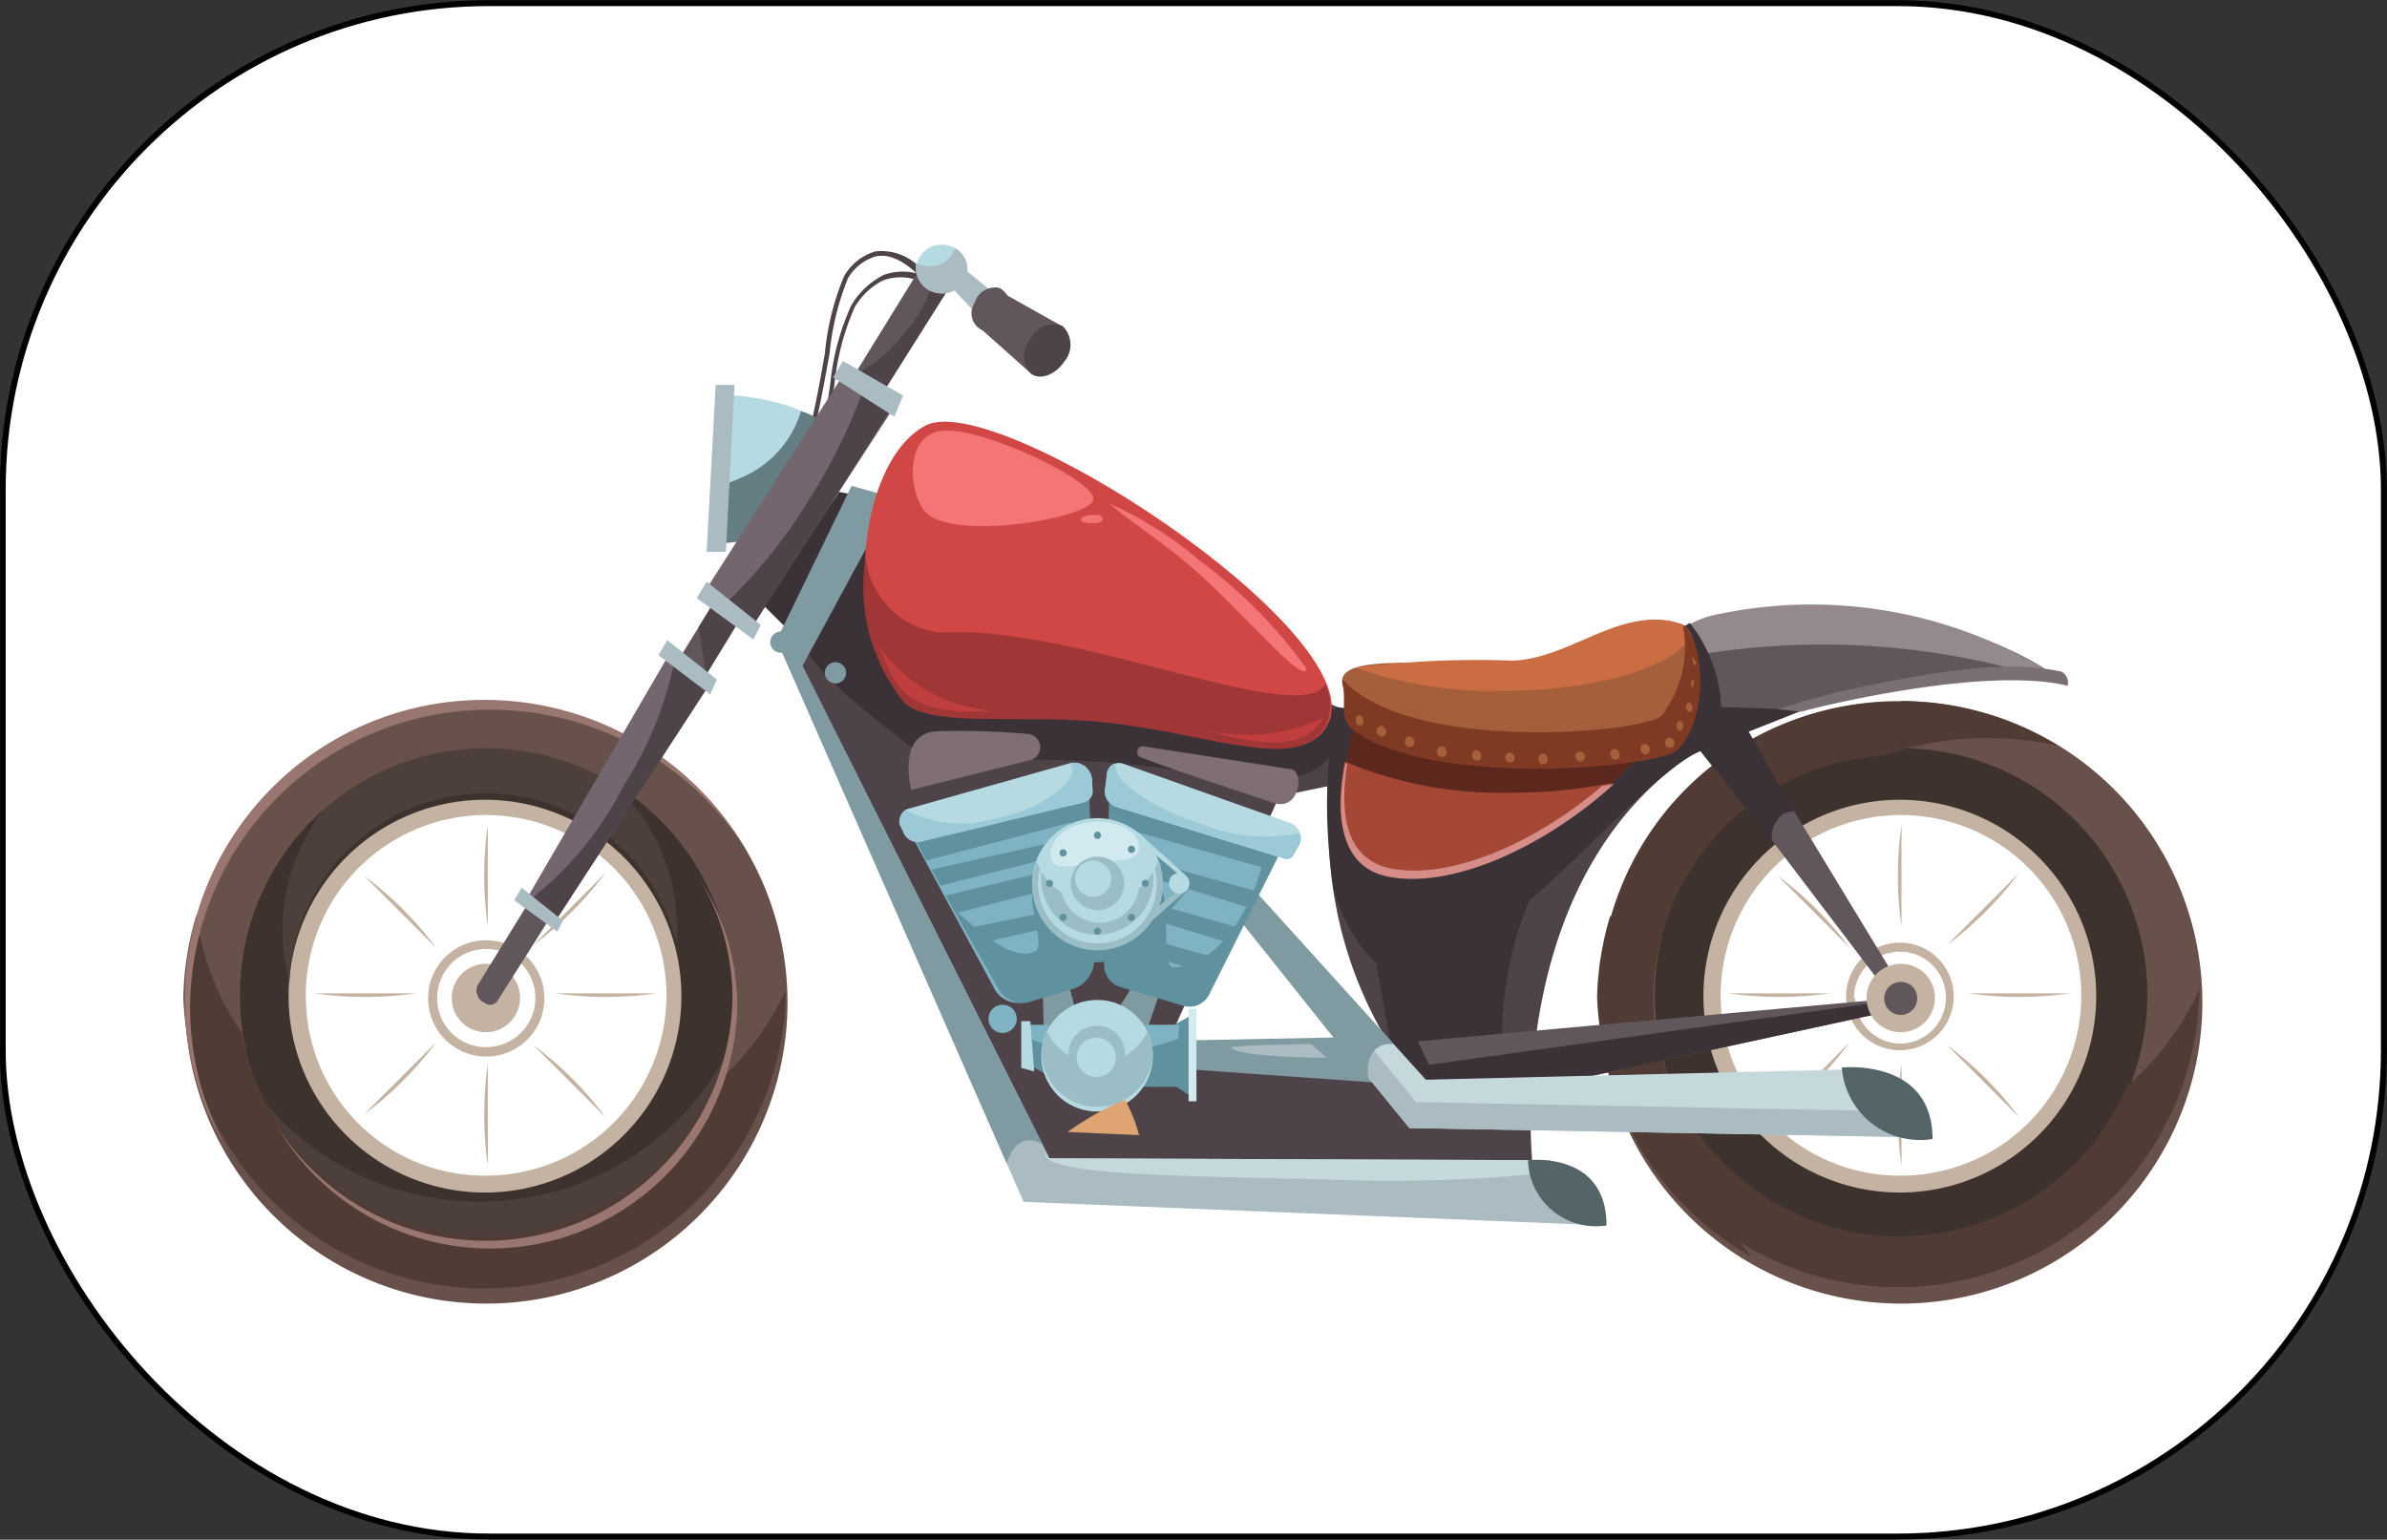 <svg xmlns="http://www.w3.org/2000/svg" viewBox="0 0 60.77 39.2"><rect x="0" y="0" width="60.77" height="39.2" fill="#333333" stroke="none"/><defs><style>.cls-1{fill:#fff;stroke:#000;stroke-miterlimit:10;stroke-width:0.15px;}.cls-2{fill:#c4b3a2;}.cls-3{fill:#4d4348;}.cls-4{fill:#3b3237;}.cls-5{fill:#3e322e;}.cls-6{fill:#4d403c;}.cls-7{fill:#69514b;}.cls-8{fill:#61565b;}.cls-9{fill:#94898f;}.cls-10{fill:#5c281e;}.cls-11{fill:#a44735;}.cls-12{fill:#513c35;}.cls-13{fill:#aabcc2;}.cls-14{fill:#7f9aa0;}.cls-15{fill:#b6dae2;}.cls-16{fill:#647e83;}.cls-17{fill:#997770;}.cls-18{fill:#c5d9dd;}.cls-19{fill:#7fb2c2;}.cls-20{fill:#5f929e;}.cls-21{fill:#9bbdc6;}.cls-22{fill:#9bcad6;}.cls-23{fill:#806e77;}.cls-24{fill:#d68d88;}.cls-25{fill:#d1e9ef;}.cls-26{fill:#d14746;}.cls-27{fill:#a13636;}.cls-28{fill:#c13e3e;}.cls-29{fill:#73666e;}.cls-30{fill:#546567;}.cls-31{fill:#7b6f76;}.cls-32{fill:#a65f3b;}.cls-33{fill:#ca6d43;}.cls-34{fill:#803a24;}.cls-35{fill:#f37575;}.cls-36{fill:#dea573;}</style></defs><title>bike</title><g id="Layer_2" data-name="Layer 2"><g id="Layer_1-2" data-name="Layer 1"><rect class="cls-1" x="0.08" y="0.08" width="60.62" height="39.04" rx="12.38" ry="12.38" transform="translate(60.77 39.2) rotate(-180)"/><path class="cls-2" d="M51.4,28.44l-1.83-1.83A8.74,8.74,0,0,1,51.4,28.44Z"/><path class="cls-2" d="M47.09,24.13,45.26,22.3A8.74,8.74,0,0,1,47.09,24.13Z"/><path class="cls-2" d="M45.26,28.37l1.83-1.83A8.74,8.74,0,0,1,45.26,28.37Z"/><path class="cls-2" d="M49.57,24.06l1.83-1.83A9,9,0,0,1,49.57,24.06Z"/><path class="cls-2" d="M44,25.29h2.59A9.12,9.12,0,0,1,44,25.29Z"/><path class="cls-2" d="M50.12,25.29h2.59A9.12,9.12,0,0,1,50.12,25.29Z"/><path class="cls-2" d="M48.41,21v2.59A9.12,9.12,0,0,1,48.41,21Z"/><path class="cls-2" d="M48.41,27.09v2.59A9.12,9.12,0,0,1,48.41,27.09Z"/><path class="cls-2" d="M15.41,28.44l-1.83-1.83A8.74,8.74,0,0,1,15.41,28.44Z"/><path class="cls-2" d="M11.1,24.13,9.27,22.3A8.74,8.74,0,0,1,11.1,24.13Z"/><path class="cls-2" d="M9.27,28.37l1.83-1.83A8.74,8.74,0,0,1,9.27,28.37Z"/><path class="cls-2" d="M13.58,24.06l1.83-1.83A9,9,0,0,1,13.58,24.06Z"/><path class="cls-2" d="M8,25.29h2.59A9.12,9.12,0,0,1,8,25.29Z"/><path class="cls-2" d="M14.13,25.29h2.59A9.12,9.12,0,0,1,14.13,25.29Z"/><path class="cls-2" d="M12.42,21v2.59A9.12,9.12,0,0,1,12.42,21Z"/><path class="cls-2" d="M12.42,27.09v2.59A9.12,9.12,0,0,1,12.42,27.09Z"/><path class="cls-3" d="M20,13.41a9.44,9.44,0,0,0,1.26-3.76,6.4,6.4,0,0,1,.5-1.83,1.76,1.76,0,0,1,.72-.68,1.29,1.29,0,0,1,1.25.2l.11-.13A1.4,1.4,0,0,0,22.5,7a2,2,0,0,0-.83.78,6.29,6.29,0,0,0-.52,1.88,9.35,9.35,0,0,1-1.23,3.68Z"/><path class="cls-3" d="M19.86,13c.71-.85,1-2.57,1.26-4a6.87,6.87,0,0,1,.47-1.92,1.23,1.23,0,0,1,.7-.55c.35-.08.74.11,1.17.55l.1-.1a1.37,1.37,0,0,0-1.27-.58,1.36,1.36,0,0,0-.8.63A6.72,6.72,0,0,0,21,9c-.24,1.37-.54,3.08-1.22,3.88Z"/><path class="cls-2" d="M47,25.41A1.37,1.37,0,1,0,48.4,24,1.37,1.37,0,0,0,47,25.41Zm.2,0a1.17,1.17,0,1,1,1.17,1.16A1.16,1.16,0,0,1,47.23,25.41Z"/><polygon class="cls-4" points="20.19 16.16 19.07 15.05 20.67 12.4 22.87 12.8 20.19 16.16"/><path class="cls-2" d="M10.9,25.41a1.48,1.48,0,1,0,1.48-1.47A1.47,1.47,0,0,0,10.9,25.41Zm.23,0a1.25,1.25,0,1,1,1.25,1.25A1.24,1.24,0,0,1,11.13,25.41Z"/><path class="cls-2" d="M13.24,25.41a.87.87,0,1,1-.86-.87A.86.86,0,0,1,13.24,25.41Z"/><path class="cls-3" d="M20,16.36l6.47,13.38,12.56.05s-1-8.13,5-11.15l-8.9-.81a2.22,2.22,0,0,0-.3.52L21.72,12.52ZM30.17,26.92l-.26-.77,2.66-5.88L33.89,20a10.47,10.47,0,0,0,1.48,6.59Z"/><path class="cls-4" d="M34,19c-.59,1.45-2.93.62-5.95.4-2.08-.15-4.31.1-5-.49-.47-.4-2.43-1.78-2.57-2.56-.38-2,2.08-3.46,3.22-4.87C25,9.86,35,16.66,34,19Z"/><path class="cls-2" d="M5.89,25.41A6.49,6.49,0,1,0,12.38,19,6.44,6.44,0,0,0,5.89,25.41Zm1.9.11a4.59,4.59,0,1,1,4.7,4.41A4.55,4.55,0,0,1,7.79,25.52Z"/><path class="cls-5" d="M5.27,25.41a7.11,7.11,0,1,0,7.11-7A7.05,7.05,0,0,0,5.27,25.41Zm2.08.12a5,5,0,1,1,5.15,4.83A5,5,0,0,1,7.35,25.53Z"/><path class="cls-6" d="M12.08,18.63a5,5,0,0,1,5.15,4.83,5.49,5.49,0,0,1,0,.58A5,5,0,0,0,7.37,25a5,5,0,0,1,4.71-6.32Z"/><path class="cls-6" d="M12.2,30.59a7.05,7.05,0,0,0,7.1-6.73,6.64,6.64,0,0,1,.18,1.55,7.11,7.11,0,0,1-14.21,0c0-.09,0-.18,0-.27A7.08,7.08,0,0,0,12.2,30.59Z"/><path class="cls-7" d="M4.71,25.41a7.67,7.67,0,1,0,7.67-7.56A7.62,7.62,0,0,0,4.71,25.41Zm1.4,0a6.27,6.27,0,1,1,6.27,6.18A6.22,6.22,0,0,1,6.11,25.41Z"/><path class="cls-2" d="M41.91,25.41A6.49,6.49,0,1,0,48.4,19,6.44,6.44,0,0,0,41.91,25.41Zm1.9.11a4.59,4.59,0,1,1,4.69,4.41A4.55,4.55,0,0,1,43.81,25.52Z"/><path class="cls-5" d="M41.29,25.41a7.11,7.11,0,1,0,7.11-7A7.05,7.05,0,0,0,41.29,25.41Zm2.08.12a5,5,0,1,1,5.15,4.83A5,5,0,0,1,43.37,25.53Z"/><path class="cls-7" d="M40.73,25.41a7.67,7.67,0,1,0,7.67-7.56A7.62,7.62,0,0,0,40.73,25.41Zm1.4,0a6.27,6.27,0,1,1,6.27,6.18A6.22,6.22,0,0,1,42.13,25.41Z"/><path class="cls-8" d="M52.56,17.39c-1.22-.28-2.38-.39-5.78.39-2.72.62-3.6,1.69-4.28,1.51-1.35-.34-1.36-3,1.25-3.54C47.49,15,51.08,16.16,52.56,17.39Z"/><path class="cls-9" d="M43,16.71a1.8,1.8,0,0,0-1.25.66,2.65,2.65,0,0,1,2.08-1.75,11.54,11.54,0,0,1,8.78,1.77l-.38-.08A19.35,19.35,0,0,0,43,16.71Z"/><path class="cls-9" d="M42,19a1.26,1.26,0,0,1-.28-.4A2.63,2.63,0,0,0,42,19Z"/><path class="cls-4" d="M39.05,22.64a9.36,9.36,0,0,0-.81,3.79L35.48,27l-.77-4.3Z"/><path class="cls-4" d="M43.35,19.09c-1.71.73-4.67,4.94-7.4,5.69-1,.28-1.81-1.41-2-2.14A14.33,14.33,0,0,1,34,18Z"/><path class="cls-10" d="M42.44,18.33c-1.36,2.13-4.78,4.34-7,3.94S34.62,18,34.62,18Z"/><path class="cls-11" d="M38.47,20.18a12.69,12.69,0,0,0,2.58-.25c-1.64,1.49-4,2.63-5.66,2.34C34,22,34,20.54,34.24,19.39A10.15,10.15,0,0,0,38.47,20.18Z"/><path class="cls-12" d="M48.4,17.85a7.7,7.7,0,0,1,4,1.14,8.1,8.1,0,0,0-4.45.25,6.21,6.21,0,0,0-5.86,6.17,6.07,6.07,0,0,0,.67,2.78A7.91,7.91,0,0,0,44.6,32a7.54,7.54,0,0,1,3.8-14.13Z"/><path class="cls-8" d="M48.33,25.63l.26-.18-4.33-7.13c-.44-.51-1.41-.08-1,.64Z"/><path class="cls-4" d="M44.31,18.26l1.37,2.4a.57.57,0,0,0-.32.09.77.77,0,0,0-.25.67L43.19,19C42.81,18.28,43.87,17.75,44.31,18.26Z"/><polygon class="cls-13" points="20.05 16.2 26.72 29.49 39.47 29.54 40.87 31.2 26.06 30.6 19.79 16.34 20.05 16.2"/><path class="cls-14" d="M25.63,29.62,19.79,16.33l.26-.13,6.49,12.93C26.05,28.87,25.78,29.15,25.63,29.62Z"/><polygon class="cls-14" points="20.33 17.14 22.75 12.67 21.68 12.37 19.79 16.26 20.33 17.14"/><path class="cls-15" d="M21.5,12.09c.29-2-3.2-2.05-3.2-2.05l-.08,3.8S21.25,13.76,21.5,12.09Z"/><path class="cls-16" d="M18.87,12.16a2.65,2.65,0,0,0,1.52-1.69,1.52,1.52,0,0,1,1.11,1.62c-.25,1.67-3.28,1.75-3.28,1.75l0-1.44A4.38,4.38,0,0,0,18.87,12.16Z"/><polygon class="cls-13" points="18.22 9.8 18.7 9.8 18.48 14.05 17.99 14.05 18.22 9.8"/><path class="cls-12" d="M5,23.3a6.92,6.92,0,0,0,1.16,3,6.3,6.3,0,0,0,12,1.34A7.16,7.16,0,0,0,20,25.23v.18a7.67,7.67,0,0,1-15.33,0A7.74,7.74,0,0,1,5,23.3Z"/><path class="cls-17" d="M12.5,18.07a7.61,7.61,0,0,0-7.66,7.55,7.5,7.5,0,0,0,1,3.76,7.46,7.46,0,0,1-1.14-4,7.62,7.62,0,0,1,7.67-7.56A7.7,7.7,0,0,1,19,21.65,7.7,7.7,0,0,0,12.5,18.07Z"/><path class="cls-17" d="M18.77,25.62A6.29,6.29,0,0,1,7.05,28.67a6.29,6.29,0,0,0,11.6-3.26,6,6,0,0,0-.82-3A6,6,0,0,1,18.77,25.62Z"/><path class="cls-8" d="M24.27,7.15,12.66,25.49a.22.22,0,0,1-.28.07l-.1-.06a.29.29,0,0,1-.13-.18.29.29,0,0,1,0-.22L23.55,6.63Z"/><path class="cls-3" d="M21,10.83l.8-1.3a3.76,3.76,0,0,0,1.18-1,3.23,3.23,0,0,0,.85-1.76l.47.34L21,12.35Z"/><polygon class="cls-3" points="17.98 17.18 17.78 15.98 18.23 15.24 18.89 15.69 17.98 17.18"/><path class="cls-12" d="M41,23.3a6.92,6.92,0,0,0,1.16,3,6.3,6.3,0,0,0,12,1.34,7.16,7.16,0,0,0,1.83-2.44v.18a7.67,7.67,0,0,1-15.33,0A7.74,7.74,0,0,1,41,23.3Z"/><polygon class="cls-8" points="48.32 25.41 48.37 25.69 36.53 28.26 34.99 26.61 48.32 25.41"/><polygon class="cls-4" points="35.88 26.06 36.38 27.11 48.32 25.45 48.37 25.69 36.53 28.26 34.99 26.61 35.88 26.06"/><polygon class="cls-14" points="30.19 27.22 34.99 27.56 34.21 26.41 30.13 26.49 30.19 27.22"/><polygon class="cls-18" points="31.66 22.35 36.3 27.49 46.95 27.23 48.51 28.95 35.88 28.72 31.28 23.07 31.66 22.35"/><polygon class="cls-13" points="31.56 22.54 36.05 28.06 48.62 28.3 48.51 28.95 35.88 28.72 31.28 23.07 31.56 22.54"/><path class="cls-14" d="M34.86,27.56l-3.58-4.49.37-.72,3.84,4.24C35.12,26.51,34.68,26.83,34.86,27.56Z"/><polygon class="cls-14" points="27.07 24.52 27.55 26.37 26.59 26.77 26.53 24.71 27.07 24.52"/><polygon class="cls-14" points="29.72 24.71 29.1 26.51 28.07 26.32 29.17 24.57 29.72 24.71"/><polygon class="cls-19" points="32.78 21.33 30.51 25.39 28.13 24.52 28.26 19.84 32.78 21.33"/><polygon class="cls-20" points="31.1 24.43 30.82 24.82 28.19 24 28.06 23.57 31.1 24.43"/><polygon class="cls-20" points="31.54 23.62 31.26 24 28.63 23.19 28.5 22.76 31.54 23.62"/><polygon class="cls-20" points="32.01 22.7 31.73 23.09 29.1 22.28 28.97 21.85 32.01 22.7"/><path class="cls-20" d="M29.87,24.63c1.23,0,2.32-1.89,2.39-3.47l.52.17-2,4a.56.56,0,0,1-.65.28l-1.6-.48a.58.58,0,0,1-.42-.58l.06-1.87c.17.65,1-.58,1.33-.19S29.55,24.63,29.87,24.63Z"/><polygon class="cls-20" points="32.23 22.11 28.22 20.98 28.25 20.17 32.4 21.43 32.23 22.11"/><path class="cls-19" d="M23,20.89l2.32,4.29a.69.69,0,0,0,.79.33l1.08-.32a.81.81,0,0,0,.57-.79l-.14-4.57Z"/><polygon class="cls-20" points="24.64 23.63 24.89 24.03 27.6 23.41 27.76 23 24.64 23.63"/><polygon class="cls-20" points="24.07 22.8 24.33 23.25 27.02 22.56 27.35 22.02 24.07 22.8"/><polygon class="cls-20" points="23.72 22.14 23.94 22.55 26.63 21.87 26.78 21.45 23.72 22.14"/><path class="cls-20" d="M26.35,24.22c.31-.15-.34-1.57.06-2.13.61-.86,1.32-1.42,1-2.12a.43.43,0,0,1,0-.07l.31-.07.14,4.58a.8.8,0,0,1-.57.78l-1.08.32a.69.69,0,0,1-.79-.33L24.24,23.1C25.07,23.86,25.84,24.48,26.35,24.22Z"/><polygon class="cls-20" points="27.53 20.87 23.58 21.91 23.21 21.18 27.52 20.22 27.53 20.87"/><path class="cls-20" d="M29.58,22.86a1.65,1.65,0,1,1-1.64-1.66A1.65,1.65,0,0,1,29.58,22.86Z"/><polygon class="cls-20" points="30.13 22.36 28.94 21.28 28.89 21.43 30.06 22.43 30.13 22.36"/><polygon class="cls-15" points="30.17 22.27 28.98 21.2 28.93 21.35 30.1 22.34 30.17 22.27"/><polygon class="cls-20" points="30.24 22.65 29.07 24.03 28.99 23.82 30.17 22.54 30.24 22.65"/><polygon class="cls-21" points="30.19 22.68 28.83 23.88 28.78 23.66 30.13 22.56 30.19 22.68"/><path class="cls-15" d="M29.6,22.49a1.66,1.66,0,1,1-1.66-1.66A1.67,1.67,0,0,1,29.6,22.49Z"/><path class="cls-15" d="M30.28,22.49a.26.26,0,0,1-.26.26.26.26,0,0,1-.26-.26.25.25,0,0,1,.26-.26A.26.26,0,0,1,30.28,22.49Z"/><path class="cls-19" d="M25.88,26a.36.36,0,0,1-.71,0,.36.36,0,1,1,.71,0Z"/><path class="cls-15" d="M28.18,19.71a.31.31,0,0,1,.16-.25.35.35,0,0,1,.3,0l4.22,1.5a.37.37,0,0,1,.22.22.37.37,0,0,1,0,.31l-.15.27a.2.2,0,0,1-.24.1l-4.25-1.31a.41.41,0,0,1-.29-.44Z"/><path class="cls-22" d="M28.13,20.07l.05-.36a.31.31,0,0,1,.16-.25l.07,0h0c-.11.39.87,1.1,2.21,1.53a4.27,4.27,0,0,0,2.47.22.35.35,0,0,1,0,.28l-.15.27a.2.2,0,0,1-.24.1l-4.25-1.31A.41.41,0,0,1,28.13,20.07Z"/><path class="cls-15" d="M27.8,19.85a.46.46,0,0,0-.2-.35.44.44,0,0,0-.39-.06l-4.08,1.15a.3.3,0,0,0-.19.16.33.33,0,0,0,0,.24l.1.21a.39.39,0,0,0,.43.21l4.15-1a.27.27,0,0,0,.2-.26Z"/><path class="cls-22" d="M22.94,20.75a.36.36,0,0,1,.11-.13,3.12,3.12,0,0,0,2.31.22c1.2-.25,2-.93,1.95-1.28a.26.26,0,0,0-.08-.13.51.51,0,0,1,.38.07.48.48,0,0,1,.19.35l0,.32a.27.27,0,0,1-.2.26l-4.15,1A.39.39,0,0,1,23,21.2l-.1-.21A.33.33,0,0,1,22.94,20.75Z"/><path class="cls-23" d="M26.2,18.69a.34.34,0,0,1,0,.67l-3,.75s-.37-1.39.6-1.49A19.3,19.3,0,0,1,26.2,18.69Z"/><path class="cls-23" d="M32.84,19.58c.38,0,.27,1.1-.43.86-.42-.15-2.56-.84-3.37-1.16a.12.12,0,0,1-.08-.15A.13.13,0,0,1,29.1,19Z"/><path class="cls-21" d="M27.94,23a1.65,1.65,0,0,0,1.54-1.06,1.5,1.5,0,0,1,.12.6,1.66,1.66,0,1,1-3.21-.6A1.66,1.66,0,0,0,27.94,23Z"/><polygon class="cls-20" points="29.71 26.19 30.35 25.84 30.35 27.93 29.79 27.57 29.71 26.19"/><polygon class="cls-19" points="26.13 26.09 30.02 26.09 29.94 27.57 26.13 26.9 26.13 26.09"/><path class="cls-20" d="M28.1,26.79A5.1,5.1,0,0,0,30,26.44v1.23H27.19l-1.06-.6v-.66A5,5,0,0,0,28.1,26.79Z"/><path class="cls-15" d="M29.35,26.88a1.42,1.42,0,1,1-1.41-1.42A1.41,1.41,0,0,1,29.35,26.88Z"/><path class="cls-24" d="M34.3,19.44c-.18,1.11-.13,2.45,1.15,2.68,1.59.28,3.75-.75,5.34-2.11l.3-.05c-1.64,1.5-4,2.67-5.7,2.37-1.38-.24-1.36-1.75-1.14-2.9Z"/><path class="cls-15" d="M26.43,22.49A1.51,1.51,0,1,0,27.94,21,1.5,1.5,0,0,0,26.43,22.49Zm.08,0a1.43,1.43,0,1,1,2.85,0,1.43,1.43,0,0,1-2.85,0Z"/><path class="cls-15" d="M29,22.49a1,1,0,1,1-1-1A1,1,0,0,1,29,22.49Z"/><path class="cls-25" d="M29,21.56c0,.39-.46.31-1.08.39s-1.12.26-1.17-.13.33-.81,1-.89S29,21.17,29,21.56Z"/><path class="cls-21" d="M28.62,22.49a.68.68,0,1,1-1.36,0,.68.68,0,0,1,1.36,0Z"/><path class="cls-15" d="M28.29,22.37a.46.46,0,1,1-.46-.46A.47.47,0,0,1,28.29,22.37Z"/><path class="cls-26" d="M33.84,18.36c-.6,1.45-3.09.11-6.11-.11-2.08-.15-3.94,0-4.62-.55-1.67-1.44-1.35-5.88.44-6.86S34.79,16.06,33.84,18.36Z"/><path class="cls-27" d="M24,16.11c3.28-.23,9.11,2.45,9.74,1.31a1.25,1.25,0,0,1,.06.94c-.6,1.45-3,.26-6,0-2.09-.15-4.08.14-4.76-.45a4.68,4.68,0,0,1-1-3.73A2.14,2.14,0,0,0,24,16.11Z"/><path class="cls-28" d="M33.68,18.28c-.2.36-.67,1-2.9.33A4.6,4.6,0,0,0,33.68,18.28Z"/><path class="cls-28" d="M22.38,16.46c.41,1,.66,1.81,2.91,1.63A3.84,3.84,0,0,1,22.38,16.46Z"/><path class="cls-2" d="M49.26,25.41a.87.87,0,1,1-.86-.87A.86.86,0,0,1,49.26,25.41Z"/><path class="cls-8" d="M48.81,25.41A.42.42,0,1,1,48.4,25,.41.41,0,0,1,48.81,25.41Z"/><path class="cls-14" d="M21,17.13a.27.27,0,1,1,.27.27A.27.27,0,0,1,21,17.13Z"/><path class="cls-14" d="M19.61,16.35a.27.27,0,1,1,.27.27A.27.27,0,0,1,19.61,16.35Z"/><polygon class="cls-29" points="18.1 17.36 17.11 16.53 13.37 22.95 14.05 23.58 18.1 17.36"/><path class="cls-3" d="M15.88,20a9.34,9.34,0,0,0,1.33-3.37l.89.74-4.05,6.22L13.37,23v0A8.59,8.59,0,0,0,15.88,20Z"/><polygon class="cls-29" points="19.13 15.96 17.93 15.08 21.47 9.54 22.81 10.29 19.13 15.96"/><path class="cls-3" d="M20.61,12.7A14,14,0,0,0,22,9.86l.77.43L19.13,16l-.75-.55A12.85,12.85,0,0,0,20.61,12.7Z"/><path class="cls-13" d="M18.08,17.68l-1.32-1,.23-.38,1.26,1Z"/><path class="cls-13" d="M14.19,23.72l-1.1-.8.19-.32,1.05.84Z"/><path class="cls-13" d="M19.18,16.28l-1.44-1.05.25-.42,1.38,1.1Z"/><path class="cls-13" d="M22.77,10.61l-1.56-1,.25-.42,1.53.88Z"/><path class="cls-18" d="M39.47,29.54l0,.31a38.71,38.71,0,0,1-5.67.18c-3.93-.09-7.18-.12-7.19-.65,0,0,0,0,0-.05l.08.16Z"/><path class="cls-30" d="M40.9,31.2a1.73,1.73,0,0,1-2-1.66S40.9,29.29,40.9,31.2Z"/><path class="cls-30" d="M49.2,29a2,2,0,0,1-2.31-1.82S49.2,26.93,49.2,29Z"/><path class="cls-4" d="M43.82,18a3.71,3.71,0,0,0-.8-2.14l-.47.29L42.34,19l.68.22,2.91-1.15Z"/><path class="cls-31" d="M45.86,18.12l-.6-.06c.44-.15,1-.3,1.54-.44,3.13-.7,4.56-.76,5.68-.52a.32.32,0,0,1,.16.36C50.46,16.93,46,18.07,45.86,18.12Z"/><path class="cls-32" d="M42.81,15.89c.51.18.7,2.24-.2,3.17-.48.49-7.77,1.15-8.43-1.64-.2-.84,2.53-.44,4.33-.51C40,16.84,41.3,15.38,42.81,15.89Z"/><path class="cls-33" d="M38.52,16.82c1.5-.06,2.78-1.44,4.29-.93a.55.55,0,0,1,.26.31c-.48.8-2.47,1.39-4.85,1.39A10.55,10.55,0,0,1,34.51,17,24.52,24.52,0,0,1,38.52,16.82Z"/><path class="cls-34" d="M42.3,18.22a2.84,2.84,0,0,0,.54-2.31c.49.26.74,2.29-.14,3.19-.4.42-6.15,1-8.23-.5-.4-.29-.18-.73-.29-1.18a.28.28,0,0,1,0-.13C35.87,19.2,41.87,18.66,42.3,18.22Z"/><path class="cls-20" d="M27,21.65a.09.09,0,0,1,.13.13.09.09,0,0,1-.13-.13Z"/><path class="cls-20" d="M29.25,22.49a.09.09,0,1,1-.09-.09A.09.09,0,0,1,29.25,22.49Z"/><path class="cls-20" d="M26.81,22.49a.09.09,0,0,1-.09.09.09.09,0,1,1,0-.18A.09.09,0,0,1,26.81,22.49Z"/><path class="cls-20" d="M27.94,21.17a.1.1,0,0,1,.09.1.09.09,0,0,1-.18,0A.1.1,0,0,1,27.94,21.17Z"/><path class="cls-20" d="M27.94,23.62a.09.09,0,1,1-.09.09A.09.09,0,0,1,27.94,23.62Z"/><path class="cls-20" d="M28.74,23.29a.09.09,0,0,1,.13,0,.09.09,0,0,1-.13.13A.09.09,0,0,1,28.74,23.29Z"/><path class="cls-20" d="M27,23.42a.09.09,0,0,1,.13-.13.09.09,0,1,1-.13.13Z"/><path class="cls-20" d="M28.74,21.69a.09.09,0,0,1,.13-.13.09.09,0,0,1-.13.13Z"/><path class="cls-32" d="M42.39,18.91a.12.12,0,0,1,.11-.13.14.14,0,0,1,.13.13.12.12,0,0,1-.11.13A.13.13,0,0,1,42.39,18.91Z"/><path class="cls-32" d="M41.77,19.08a.11.11,0,0,1,.11-.14.13.13,0,0,1,.12.14.11.11,0,0,1-.11.13A.13.13,0,0,1,41.77,19.08Z"/><path class="cls-32" d="M41,19.21a.11.11,0,0,1,.11-.14.13.13,0,0,1,.12.14.11.11,0,0,1-.11.13A.13.13,0,0,1,41,19.21Z"/><path class="cls-32" d="M40.11,19.26a.12.12,0,0,1,.11-.13.14.14,0,0,1,.13.13.12.12,0,0,1-.11.13A.13.13,0,0,1,40.11,19.26Z"/><path class="cls-32" d="M39.17,19.32a.11.11,0,0,1,.11-.13.13.13,0,0,1,.12.13.11.11,0,0,1-.11.14A.13.13,0,0,1,39.17,19.32Z"/><path class="cls-32" d="M38.32,19.29a.12.12,0,0,1,.11-.13.14.14,0,0,1,.13.13.12.12,0,0,1-.11.13A.14.14,0,0,1,38.32,19.29Z"/><path class="cls-32" d="M37.48,19.24a.11.11,0,0,1,.11-.14.13.13,0,0,1,.12.14.11.11,0,0,1-.11.13A.13.13,0,0,1,37.48,19.24Z"/><path class="cls-32" d="M36.59,19.1A.13.13,0,0,1,36.7,19a.14.14,0,0,1,.13.14.12.12,0,0,1-.11.13A.13.13,0,0,1,36.59,19.1Z"/><path class="cls-32" d="M35.77,18.88a.11.11,0,0,1,.11-.13.13.13,0,0,1,.12.13.11.11,0,0,1-.11.14A.13.13,0,0,1,35.77,18.88Z"/><path class="cls-32" d="M35.05,18.62a.13.13,0,0,1,.11-.14.15.15,0,0,1,.13.14.12.12,0,0,1-.11.13A.13.13,0,0,1,35.05,18.62Z"/><path class="cls-32" d="M34.52,18.34c0-.07,0-.13.08-.13s.1.06.11.13,0,.13-.09.13S34.52,18.41,34.52,18.34Z"/><path class="cls-32" d="M34.27,18.05c0-.07,0-.13,0-.13s0,.06,0,.13,0,.13,0,.13S34.27,18.12,34.27,18.05Z"/><path class="cls-32" d="M42.71,18.39a.07.07,0,0,1,.12,0,.17.17,0,0,1,0,.18.08.08,0,0,1-.13,0A.17.17,0,0,1,42.71,18.39Z"/><path class="cls-32" d="M42.92,18a.1.1,0,0,1,.09-.11s.08.05.08.11,0,.12-.08.12S42.92,18,42.92,18Z"/><path class="cls-32" d="M43.05,17.42c0-.06,0-.11.06-.11s0,.05,0,.11,0,.11,0,.11S43.05,17.48,43.05,17.42Z"/><path class="cls-32" d="M43.09,16.83c0-.06,0-.11,0-.11s0,0,.06.1,0,.11,0,.12S43.1,16.9,43.09,16.83Z"/><path class="cls-13" d="M33.38,26.58l.4.35s-2.26,0-2.44-.26C31.3,26.61,33.38,26.58,33.38,26.58Z"/><rect class="cls-25" x="30.26" y="25.69" width="0.2" height="2.35"/><polygon class="cls-15" points="26 26 26.23 26 26.33 27.28 26 27.19 26 26"/><path class="cls-21" d="M27.94,27.07a1.42,1.42,0,0,0,1.27-.8,1.37,1.37,0,0,1,.14.61,1.42,1.42,0,0,1-2.83,0,1.37,1.37,0,0,1,.14-.61A1.42,1.42,0,0,0,27.94,27.07Z"/><path class="cls-21" d="M28.64,26.92a.72.72,0,1,1-1.43,0,.72.72,0,1,1,1.43,0Z"/><path class="cls-15" d="M28.41,26.92a.49.49,0,0,1-1,0,.49.49,0,0,1,1,0Z"/><path class="cls-15" d="M23.32,6.85A.65.65,0,0,1,24,6.23a.62.62,0,1,1,0,1.24A.65.65,0,0,1,23.32,6.85Z"/><path class="cls-13" d="M23.68,6.78a.64.64,0,0,0,.63-.46.6.6,0,0,1,.32.53.64.64,0,0,1-.65.62.65.65,0,0,1-.66-.62.4.4,0,0,1,0-.15A.7.7,0,0,0,23.68,6.78Z"/><polygon class="cls-13" points="24.29 6.63 25.83 7.9 25.27 8.43 23.84 6.91 24.29 6.63"/><path class="cls-8" d="M24.81,7.72a.54.54,0,0,1,.63-.39.53.53,0,0,1,.23.7.47.47,0,1,1-.86-.31Z"/><polygon class="cls-8" points="25.55 7.47 27.03 8.3 26.27 9.53 24.97 8.37 25.55 7.47"/><path class="cls-35" d="M23.64,13.11c-.48-.35-.69-2,.31-2.14s4.05,1.31,3.88,1.77S24.49,13.74,23.64,13.11Z"/><path class="cls-35" d="M28.25,12.82c.43.41,1.42,1,2.4,1.9,1.28,1.2,2.54,2.69,2.62,2.31a12.38,12.38,0,0,0-2.73-2.76A9.7,9.7,0,0,0,28.25,12.82Z"/><path class="cls-35" d="M27.52,13.23c0-.06.12-.11.27-.12s.28,0,.28.1-.12.11-.27.11S27.52,13.29,27.52,13.23Z"/><path class="cls-3" d="M26.23,8.64a.65.65,0,0,1,.82-.34.66.66,0,0,1,.05.9c-.22.33-.59.48-.83.33A.64.64,0,0,1,26.23,8.64Z"/><path class="cls-36" d="M29,28.9l-1.82-.08A7.58,7.58,0,0,1,28.64,28,4,4,0,0,1,29,28.9Z"/></g></g></svg>
